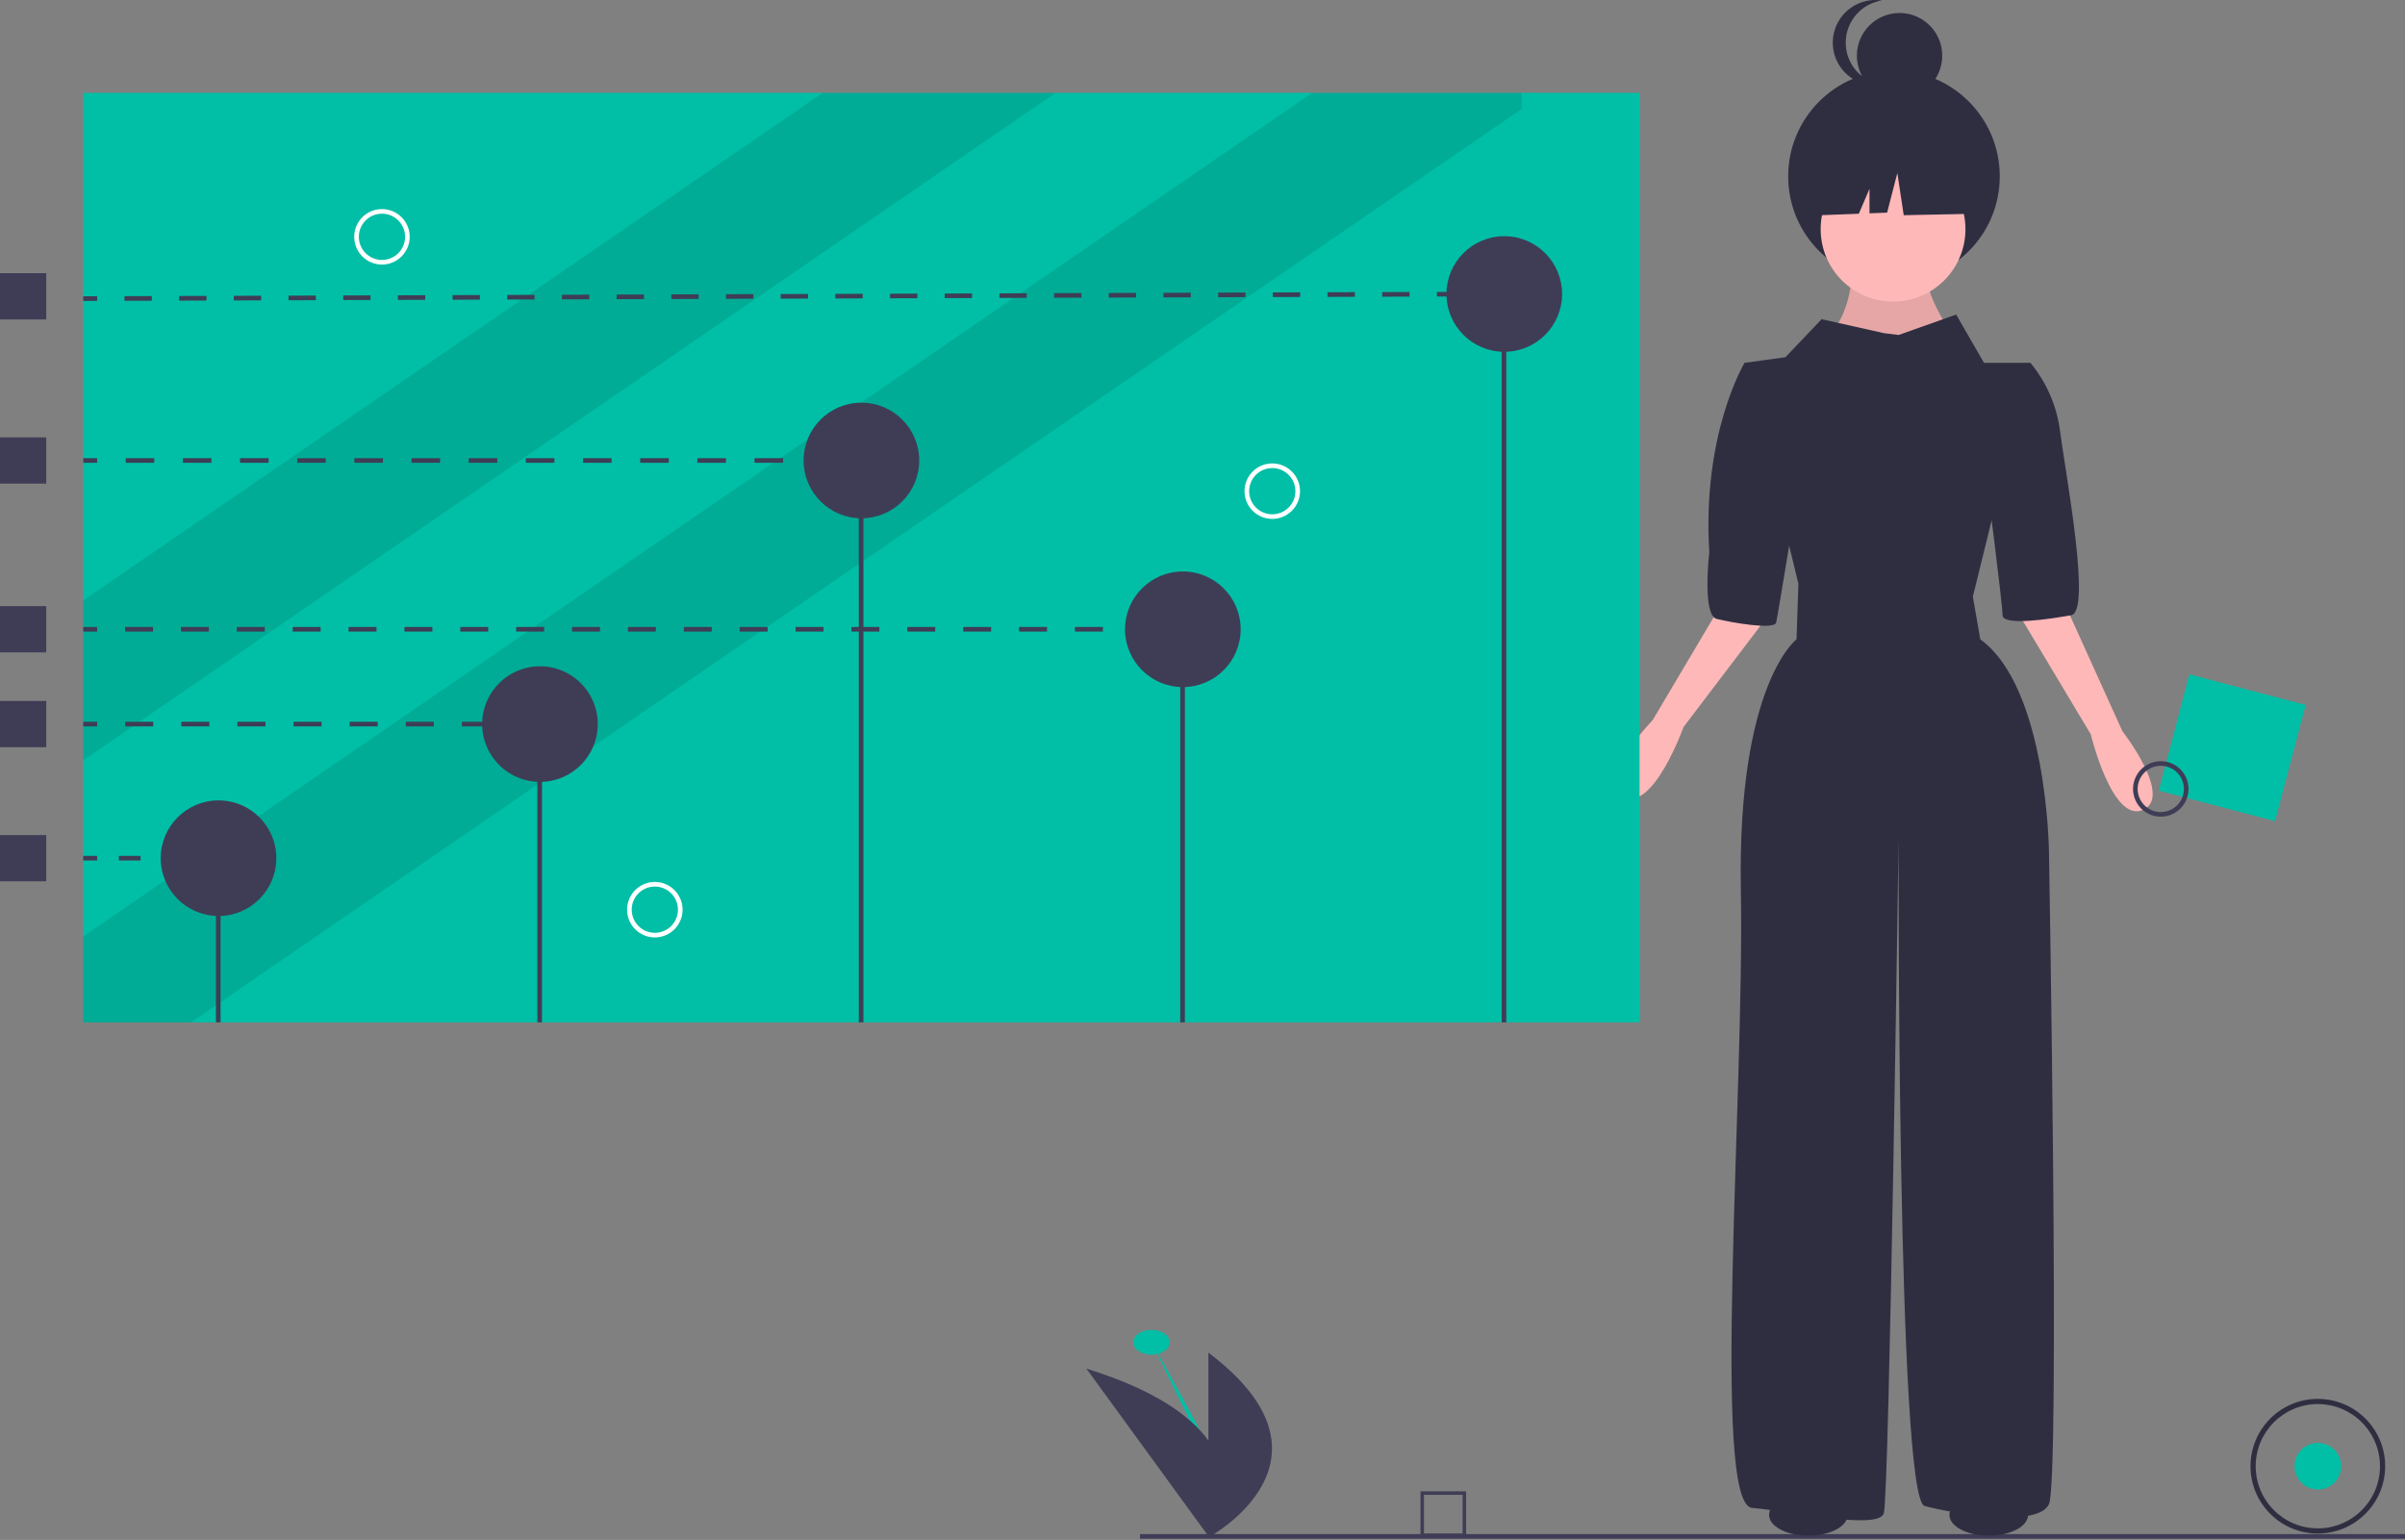 <?xml version="1.0" encoding="UTF-8"?>
<svg width="1040px" height="666px" viewBox="0 0 1040 666" version="1.1" xmlns="http://www.w3.org/2000/svg" xmlns:xlink="http://www.w3.org/1999/xlink">
    <rect x="0" y="0" width="1040" height="666" fill="#808080" stroke="none"/>
    <!-- Generator: Sketch 55.2 (78181) - https://sketchapp.com -->
    <title>nonprofit</title>
    <desc>Created with Sketch.</desc>
    <g id="Page-1" stroke="none" stroke-width="1" fill="none" fill-rule="evenodd">
        <g id="nonprofit" transform="translate(0, -1)" fill-rule="nonzero">
            <circle id="Oval" fill="#2F2E41" cx="819.019" cy="77.247" r="45.748"></circle>
            <path d="M800.96,116.174 C800.96,116.174 801.763,142.66 784.106,150.686 C766.448,158.712 853.13,157.909 853.13,157.909 C853.13,157.909 827.446,126.608 834.67,116.174 L800.96,116.174 Z" id="Path" fill="#FFB8B8"></path>
            <path d="M800.96,116.174 C800.96,116.174 801.763,142.66 784.106,150.686 C766.448,158.712 853.13,157.909 853.13,157.909 C853.13,157.909 827.446,126.608 834.67,116.174 L800.96,116.174 Z" id="Path" fill="#000000" opacity="0.1"></path>
            <circle id="Oval" fill="#FFB8B8" cx="818.618" cy="100.122" r="31.302"></circle>
            <path d="M814.605,145.068 L787.717,139.048 L772.067,155.501 L754.409,157.909 L777.685,253.419 L776.882,277.497 C776.882,277.497 751.199,296.76 752.804,385.849 C754.409,474.938 739.962,651.511 757.62,653.117 C775.277,654.722 812.197,662.748 814.605,655.524 C817.012,648.301 821.025,363.376 821.025,363.376 C821.025,363.376 820.223,649.104 832.262,652.314 C844.301,655.524 881.221,661.945 886.036,651.511 C890.852,641.078 886.036,368.994 886.036,368.994 C886.036,368.994 885.234,298.365 856.34,277.497 L853.13,259.038 L878.01,157.909 L857.945,157.909 L845.906,137.042 L821.025,145.87 L814.605,145.068 Z" id="Path" fill="#2F2E41"></path>
            <path d="M749.028,254.474 L714.628,312.506 C714.628,312.506 689.469,338.32 702.059,345.45 C714.65,352.58 728.035,315.392 728.035,315.392 L765.045,266.666 L749.028,254.474 Z" id="Path" fill="#FFB8B8"></path>
            <path d="M889.947,255.707 L917.764,317.167 C917.764,317.167 939.935,345.588 926.637,351.292 C913.34,356.996 904.12,318.563 904.12,318.563 L872.688,266.066 L889.947,255.707 Z" id="Path" fill="#FFB8B8"></path>
            <path d="M764.843,163.528 L754.409,157.909 C754.409,157.909 735.949,188.408 739.16,239.775 C739.16,239.775 735.949,267.064 742.37,268.669 C748.791,270.274 767.251,273.484 768.053,270.274 C768.856,267.064 778.487,207.671 778.487,207.671 L764.843,163.528 Z" id="Path" fill="#2F2E41"></path>
            <path d="M868.379,161.922 L878.01,157.909 C885.031,166.384 889.486,176.686 890.852,187.606 C893.26,206.066 904.496,265.458 895.668,267.064 C886.839,268.669 865.971,271.879 865.971,267.064 C865.971,262.248 858.748,206.066 858.748,206.066 L868.379,161.922 Z" id="Path" fill="#2F2E41"></path>
            <polygon id="Path" fill="#2F2E41" points="849.215 71.96 825.999 59.799 793.939 64.774 787.306 94.071 803.818 93.436 808.43 82.672 808.43 93.258 816.049 92.965 820.471 75.83 823.235 94.071 850.321 93.518"></polygon>
            <circle id="Oval" fill="#2F2E41" cx="821.427" cy="25.078" r="18.46"></circle>
            <path d="M798.151,19.46 C798.152,10.349 804.798,2.601 813.802,1.212 C806.618,0.113 799.458,3.331 795.51,9.433 C791.563,15.535 791.563,23.385 795.51,29.487 C799.458,35.589 806.618,38.807 813.802,37.707 C804.798,36.319 798.152,28.571 798.151,19.46 L798.151,19.46 Z" id="Path" fill="#2F2E41"></path>
            <ellipse id="Oval" fill="#00BFA6" cx="497.944" cy="581.508" rx="7.876" ry="5.361"></ellipse>
            <path d="M497.944,581.508 C497.944,581.508 535.353,646.506 534.369,655.887" id="Path" fill="#00BFA6"></path>
            <path d="M522.555,585.992 L522.555,624.014 C514.719,613.157 499.089,601.976 469.801,592.901 L522.555,665.363 L522.555,665.913 C522.555,665.913 522.655,665.86 522.84,665.755 L522.93,665.878 C522.93,665.878 523.006,665.777 523.14,665.583 C529.287,662.022 580.835,629.921 522.555,585.992 Z" id="Path" fill="#3F3D56"></path>
            <rect id="Rectangle" fill="#3F3D56" x="493" y="664.458" width="547" height="2"></rect>
            <path d="M634,665.708 L614.259,665.708 L614.259,645.967 L634,645.967 L634,665.708 Z M615.777,664.19 L632.481,664.19 L632.481,647.486 L615.777,647.486 L615.777,664.19 Z" id="Shape" fill="#3F3D56"></path>
            <circle id="Oval" fill="#00BFA6" cx="1002.31" cy="635.104" r="10.079"></circle>
            <path d="M1002.31,664.219 C986.23,664.219 973.194,651.184 973.194,635.103 C973.194,619.023 986.23,605.987 1002.31,605.987 C1018.39,605.987 1031.426,619.023 1031.426,635.103 C1031.408,651.176 1018.383,664.202 1002.31,664.219 L1002.31,664.219 Z M1002.31,608.227 C987.467,608.227 975.434,620.26 975.434,635.104 C975.434,649.947 987.467,661.98 1002.31,661.98 C1017.153,661.98 1029.186,649.947 1029.186,635.104 C1029.169,620.267 1017.146,608.244 1002.31,608.227 L1002.31,608.227 Z" id="Shape" fill="#2F2E41"></path>
            <rect id="Rectangle" fill="#00BFA6" x="36" y="41.147" width="673" height="402"></rect>
            <polygon id="Path" fill="#000000" opacity="0.1" points="456.48 41.147 36 329.807 36 260.667 355.77 41.147"></polygon>
            <polygon id="Path" fill="#000000" opacity="0.1" points="658 41.147 658 48.137 82.6 443.147 36 443.147 36 406.007 567.48 41.147"></polygon>
            <rect id="Rectangle" fill="#3F3D56" x="93.376" y="372.147" width="2" height="71"></rect>
            <circle id="Oval" fill="#3F3D56" cx="94.5" cy="372.147" r="25"></circle>
            <rect id="Rectangle" fill="#3F3D56" x="232.376" y="311.147" width="2" height="132"></rect>
            <circle id="Oval" fill="#3F3D56" cx="233.5" cy="314.147" r="25"></circle>
            <rect id="Rectangle" fill="#3F3D56" x="371.376" y="200.147" width="2" height="243"></rect>
            <circle id="Oval" fill="#3F3D56" cx="372.5" cy="200.147" r="25"></circle>
            <rect id="Rectangle" fill="#3F3D56" x="510.376" y="273.147" width="2" height="170"></rect>
            <circle id="Oval" fill="#3F3D56" cx="511.5" cy="273.147" r="25"></circle>
            <rect id="Rectangle" fill="#3F3D56" x="649.376" y="128.147" width="2" height="315"></rect>
            <circle id="Oval" fill="#3F3D56" cx="650.5" cy="128.147" r="25"></circle>
            <rect id="Rectangle" fill="#3F3D56" x="36" y="371.147" width="6" height="2"></rect>
            <path d="M79.6,373.147 L70.2,373.147 L70.2,371.147 L79.6,371.147 L79.6,373.147 Z M60.8,373.147 L51.4,373.147 L51.4,371.147 L60.8,371.147 L60.8,373.147 Z" id="Shape" fill="#3F3D56"></path>
            <rect id="Rectangle" fill="#3F3D56" x="89" y="371.147" width="6" height="2"></rect>
            <rect id="Rectangle" fill="#3F3D56" x="36" y="313.147" width="6" height="2"></rect>
            <path d="M211.867,315.147 L199.733,315.147 L199.733,313.147 L211.867,313.147 L211.867,315.147 Z M187.6,315.147 L175.467,315.147 L175.467,313.147 L187.6,313.147 L187.6,315.147 Z M163.333,315.147 L151.2,315.147 L151.2,313.147 L163.333,313.147 L163.333,315.147 Z M139.066,315.147 L126.933,315.147 L126.933,313.147 L139.066,313.147 L139.066,315.147 Z M114.8,315.147 L102.666,315.147 L102.666,313.147 L114.8,313.147 L114.8,315.147 Z M90.533,315.147 L78.4,315.147 L78.4,313.147 L90.533,313.147 L90.533,315.147 Z M66.267,315.147 L54.133,315.147 L54.133,313.147 L66.267,313.147 L66.267,315.147 Z" id="Shape" fill="#3F3D56"></path>
            <rect id="Rectangle" fill="#3F3D56" x="224" y="313.147" width="6" height="2"></rect>
            <rect id="Rectangle" fill="#3F3D56" x="36" y="272.147" width="6" height="2"></rect>
            <path d="M476.919,274.147 L464.838,274.147 L464.838,272.147 L476.919,272.147 L476.919,274.147 Z M452.757,274.147 L440.676,274.147 L440.676,272.147 L452.757,272.147 L452.757,274.147 Z M428.595,274.147 L416.514,274.147 L416.514,272.147 L428.595,272.147 L428.595,274.147 Z M404.432,274.147 L392.351,274.147 L392.351,272.147 L404.432,272.147 L404.432,274.147 Z M380.27,274.147 L368.189,274.147 L368.189,272.147 L380.27,272.147 L380.27,274.147 Z M356.108,274.147 L344.027,274.147 L344.027,272.147 L356.108,272.147 L356.108,274.147 Z M331.946,274.147 L319.865,274.147 L319.865,272.147 L331.946,272.147 L331.946,274.147 Z M307.784,274.147 L295.703,274.147 L295.703,272.147 L307.784,272.147 L307.784,274.147 Z M283.622,274.147 L271.541,274.147 L271.541,272.147 L283.622,272.147 L283.622,274.147 Z M259.46,274.147 L247.378,274.147 L247.378,272.147 L259.46,272.147 L259.46,274.147 Z M235.297,274.147 L223.216,274.147 L223.216,272.147 L235.297,272.147 L235.297,274.147 Z M211.135,274.147 L199.054,274.147 L199.054,272.147 L211.135,272.147 L211.135,274.147 Z M186.973,274.147 L174.892,274.147 L174.892,272.147 L186.973,272.147 L186.973,274.147 Z M162.811,274.147 L150.729,274.147 L150.729,272.147 L162.811,272.147 L162.811,274.147 Z M138.648,274.147 L126.567,274.147 L126.567,272.147 L138.648,272.147 L138.648,274.147 Z M114.486,274.147 L102.405,274.147 L102.405,272.147 L114.486,272.147 L114.486,274.147 Z M90.324,274.147 L78.243,274.147 L78.243,272.147 L90.324,272.147 L90.324,274.147 Z M66.162,274.147 L54.081,274.147 L54.081,272.147 L66.162,272.147 L66.162,274.147 Z" id="Shape" fill="#3F3D56"></path>
            <rect id="Rectangle" fill="#3F3D56" x="489" y="272.147" width="6" height="2"></rect>
            <rect id="Rectangle" fill="#3F3D56" x="36" y="199.147" width="6" height="2"></rect>
            <path d="M338.64,201.147 L326.28,201.147 L326.28,199.147 L338.64,199.147 L338.64,201.147 Z M313.92,201.147 L301.56,201.147 L301.56,199.147 L313.92,199.147 L313.92,201.147 Z M289.2,201.147 L276.84,201.147 L276.84,199.147 L289.2,199.147 L289.2,201.147 Z M264.48,201.147 L252.12,201.147 L252.12,199.147 L264.48,199.147 L264.48,201.147 Z M239.76,201.147 L227.4,201.147 L227.4,199.147 L239.76,199.147 L239.76,201.147 Z M215.04,201.147 L202.68,201.147 L202.68,199.147 L215.04,199.147 L215.04,201.147 Z M190.32,201.147 L177.96,201.147 L177.96,199.147 L190.32,199.147 L190.32,201.147 Z M165.6,201.147 L153.24,201.147 L153.24,199.147 L165.6,199.147 L165.6,201.147 Z M140.88,201.147 L128.52,201.147 L128.52,199.147 L140.88,199.147 L140.88,201.147 Z M116.16,201.147 L103.8,201.147 L103.8,199.147 L116.16,199.147 L116.16,201.147 Z M91.44,201.147 L79.08,201.147 L79.08,199.147 L91.44,199.147 L91.44,201.147 Z M66.72,201.147 L54.36,201.147 L54.36,199.147 L66.72,199.147 L66.72,201.147 Z" id="Shape" fill="#3F3D56"></path>
            <rect id="Rectangle" fill="#3F3D56" x="351" y="199.147" width="6" height="2"></rect>
            <rect id="Rectangle" fill="#3F3D56" transform="translate(39, 130.137) rotate(-0.196) translate(-39, -130.137) " x="36" y="129.137" width="6" height="2"></rect>
            <path d="M53.827,131.089 L53.82,129.089 L65.644,129.05 L65.651,131.05 L53.827,131.089 Z M77.474,131.012 L77.467,129.012 L89.291,128.974 L89.298,130.974 L77.474,131.012 Z M101.121,130.935 L101.114,128.935 L112.938,128.897 L112.945,130.897 L101.121,130.935 Z M124.769,130.859 L124.762,128.859 L136.585,128.82 L136.592,130.82 L124.769,130.859 Z M148.416,130.781 L148.409,128.781 L160.232,128.743 L160.239,130.743 L148.416,130.781 Z M172.063,130.705 L172.056,128.705 L183.88,128.666 L183.886,130.666 L172.063,130.705 Z M195.71,130.628 L195.703,128.628 L207.527,128.589 L207.533,130.589 L195.71,130.628 Z M219.357,130.551 L219.35,128.551 L231.173,128.512 L231.18,130.512 L219.357,130.551 Z M243.004,130.474 L242.997,128.474 L254.821,128.435 L254.827,130.435 L243.004,130.474 Z M266.651,130.397 L266.644,128.397 L278.467,128.359 L278.474,130.359 L266.651,130.397 Z M290.298,130.32 L290.291,128.32 L302.114,128.281 L302.121,130.281 L290.298,130.32 Z M313.945,130.243 L313.938,128.243 L325.762,128.205 L325.769,130.205 L313.945,130.243 Z M337.592,130.166 L337.585,128.166 L349.409,128.128 L349.416,130.128 L337.592,130.166 Z M361.239,130.09 L361.232,128.09 L373.056,128.051 L373.063,130.051 L361.239,130.09 Z M384.887,130.012 L384.88,128.012 L396.703,127.974 L396.71,129.974 L384.887,130.012 Z M408.534,129.936 L408.527,127.936 L420.35,127.897 L420.357,129.897 L408.534,129.936 Z M432.181,129.859 L432.174,127.859 L443.997,127.82 L444.004,129.82 L432.181,129.859 Z M455.828,129.782 L455.821,127.782 L467.644,127.743 L467.651,129.743 L455.828,129.782 Z M479.474,129.705 L479.468,127.705 L491.291,127.666 L491.297,129.666 L479.474,129.705 Z M503.121,129.628 L503.116,127.628 L514.939,127.59 L514.945,129.59 L503.121,129.628 Z M526.768,129.551 L526.762,127.551 L538.586,127.512 L538.592,129.512 L526.768,129.551 Z M550.415,129.474 L550.41,127.474 L562.233,127.436 L562.239,129.436 L550.415,129.474 Z M574.062,129.397 L574.056,127.397 L585.88,127.359 L585.886,129.359 L574.062,129.397 Z M597.709,129.32 L597.704,127.32 L609.527,127.282 L609.533,129.282 L597.709,129.32 Z M621.357,129.243 L621.351,127.243 L633.174,127.205 L633.18,129.205 L621.357,129.243 Z" id="Shape" fill="#3F3D56"></path>
            <rect id="Rectangle" fill="#3F3D56" transform="translate(648, 128.157) rotate(-0.168) translate(-648, -128.157) " x="645" y="127.157" width="6" height="2"></rect>
            <rect id="Rectangle" fill="#3F3D56" x="0" y="119.147" width="20" height="20"></rect>
            <rect id="Rectangle" fill="#3F3D56" x="0" y="190.147" width="20" height="20"></rect>
            <rect id="Rectangle" fill="#3F3D56" x="0" y="263.147" width="20" height="20"></rect>
            <rect id="Rectangle" fill="#3F3D56" x="0" y="304.147" width="20" height="20"></rect>
            <rect id="Rectangle" fill="#3F3D56" x="0" y="362.147" width="20" height="20"></rect>
            <rect id="Rectangle" fill="#00BFA6" transform="translate(965.289, 324.401) rotate(104.723) translate(-965.289, -324.401) " x="939.289" y="298.401" width="52" height="52"></rect>
            <path d="M923.167,346.43 C920.83,340.228 923.963,333.306 930.165,330.969 C936.366,328.632 943.288,331.765 945.625,337.967 C947.962,344.169 944.829,351.091 938.628,353.428 C932.426,355.757 925.51,352.626 923.167,346.43 Z M943.754,338.672 C941.806,333.504 936.038,330.893 930.87,332.841 C925.702,334.788 923.091,340.557 925.039,345.725 C926.986,350.893 932.754,353.504 937.922,351.556 C943.086,349.604 945.695,343.84 943.754,338.672 L943.754,338.672 Z" id="Shape" fill="#3F3D56"></path>
            <ellipse id="Oval" fill="#2F2E41" cx="782" cy="656.147" rx="17" ry="9"></ellipse>
            <ellipse id="Oval" fill="#2F2E41" cx="860" cy="656.147" rx="17" ry="9"></ellipse>
            <path d="M550.172,225.419 C543.545,225.419 538.172,220.046 538.172,213.419 C538.172,206.791 543.545,201.419 550.172,201.419 C556.8,201.419 562.172,206.791 562.172,213.419 C562.165,220.043 556.797,225.411 550.172,225.419 L550.172,225.419 Z M550.172,203.419 C544.65,203.419 540.172,207.896 540.172,213.419 C540.172,218.941 544.65,223.419 550.172,223.419 C555.695,223.419 560.172,218.941 560.172,213.419 C560.166,207.898 555.693,203.425 550.172,203.419 Z" id="Shape" fill="#FFFFFF"></path>
            <path d="M283.172,406.419 C276.545,406.419 271.172,401.046 271.172,394.419 C271.172,387.791 276.545,382.419 283.172,382.419 C289.8,382.419 295.172,387.791 295.172,394.419 C295.165,401.043 289.797,406.411 283.172,406.419 L283.172,406.419 Z M283.172,384.419 C277.65,384.419 273.172,388.896 273.172,394.419 C273.172,399.941 277.65,404.419 283.172,404.419 C288.695,404.419 293.172,399.941 293.172,394.419 C293.166,388.898 288.693,384.425 283.172,384.419 L283.172,384.419 Z" id="Shape" fill="#FFFFFF"></path>
            <path d="M165.172,115.419 C158.545,115.419 153.172,110.046 153.172,103.419 C153.172,96.791 158.545,91.419 165.172,91.419 C171.8,91.419 177.172,96.791 177.172,103.419 C177.165,110.043 171.797,115.411 165.172,115.419 L165.172,115.419 Z M165.172,93.419 C159.65,93.419 155.172,97.896 155.172,103.419 C155.172,108.941 159.65,113.419 165.172,113.419 C170.695,113.419 175.172,108.941 175.172,103.419 C175.166,97.898 170.693,93.425 165.172,93.419 Z" id="Shape" fill="#FFFFFF"></path>
        </g>
    </g>
</svg>
